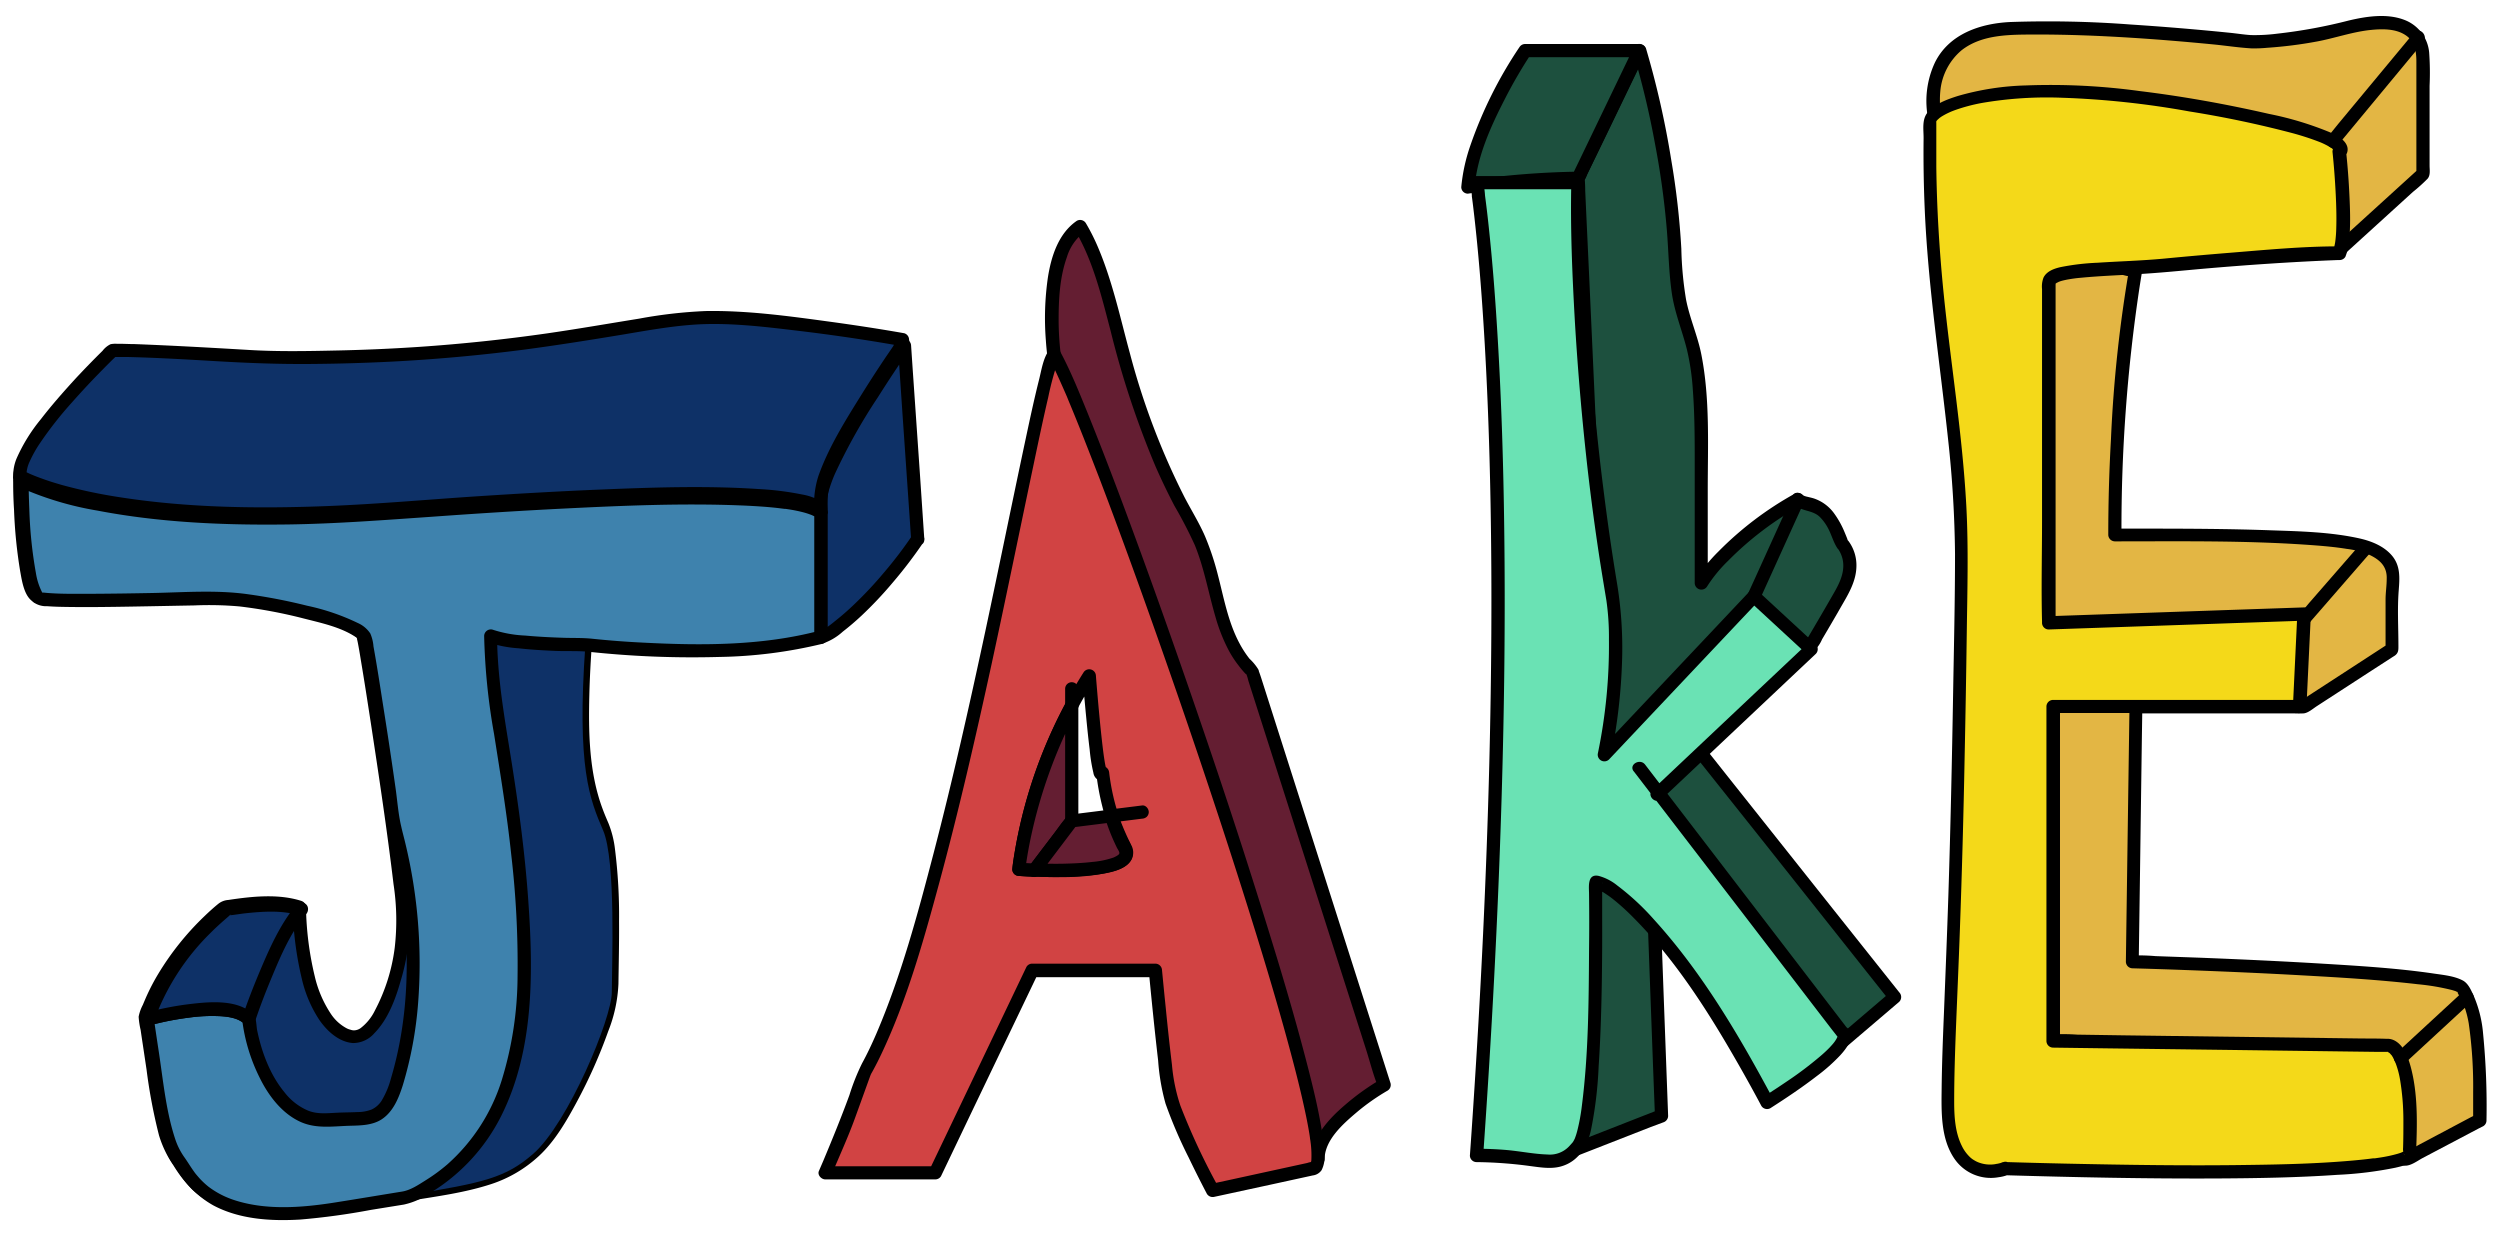 <svg id="Layer_2" data-name="Layer 2" xmlns="http://www.w3.org/2000/svg" viewBox="0 0 568 281"><defs><style>.cls-1{fill:#1d503e;}.cls-2,.cls-4{fill:#0e3167;}.cls-3{fill:none;}.cls-3,.cls-4{stroke:#000;stroke-linecap:round;stroke-linejoin:round;}.cls-5{fill:#3e82ad;}.cls-6{fill:#641e32;}.cls-7{fill:#d14343;}.cls-8{fill:#6ae2b4;}.cls-9{fill:#e3b644;}.cls-10{fill:#f4d919;}</style></defs><title>JaKe</title><path class="cls-1" d="M92.76,235.18c-3.6,22.07-6.67,18.13-17.65,19.33s-17.26-13.69-18.42-22.67c0,0,5.67-18.11,11.54-25.22,1.55,30,13,29.27,13,29.27,6-.11,11.69-17.21,10.47-29.19-.39-3.81-1.44-11-2.73-19.21C90.21,191.71,96.36,213.11,92.76,235.18Z"/><path class="cls-2" d="M208,122s-10,15-21,22c-.33.09-.66.19-1,.27-21,5.61-53,1.73-53,1.73-2,28,1,35,4,42s2,31,2,37-10,30-18,37c-6.4,5.6-11.52,6.72-28.65,9.5h0C88,272.21,83,273,77,274c-30,5-34-7-37-11s-4-12-7-32c5-15,18-25,18-25s11-2,17,0c1,30,12.5,29.5,12.5,29.5,6,0,12-17,11-29-.32-3.81-1.24-11-2.38-19.25-2.46-17.7-5.94-40-6.62-42.75-1-4-25-9-33-9s-38,1-41,0-4-18.56-4-26.7v-.3c0-8,21-28,21-28S26,80,59,82c58,1,86-9,102-9s44,5,44,5Z"/><path d="M206.7,121.25a94.28,94.28,0,0,1-7.21,9.33,83,83,0,0,1-7.39,7.62,51.65,51.65,0,0,1-4.24,3.43,6.61,6.61,0,0,1-2.09,1.16c-.88.23-1.76.45-2.64.65-13.14,2.95-27,2.76-40.42,1.91-3.24-.21-6.49-.45-9.71-.84-.84-.1-1.45.77-1.5,1.5-.78,11.05-1.58,22.76,1,33.66a48.85,48.85,0,0,0,2.7,7.91,20.09,20.09,0,0,1,1.31,4.24,57.26,57.26,0,0,1,.8,6.92c.37,5.48.38,11,.33,16.47,0,2.24-.06,4.48-.1,6.72a38.6,38.6,0,0,1-.11,4.09c-.56,4-2.37,8.47-4,12.36a101.83,101.83,0,0,1-7.72,15.24,30.69,30.69,0,0,1-8.61,9.53,33.09,33.09,0,0,1-11.65,4.48C99,269.07,92.31,270,85.72,271.07c-7.42,1.2-14.85,2.73-22.4,2.63-7.33-.08-14.8-1.77-19.43-7.64l-.07-.09-.25-.35c-.16-.21-.32-.44-.47-.66-.27-.4-.53-.8-.79-1.2-.47-.72-1-1.41-1.44-2.13-1.64-2.56-2.29-5.87-2.92-9-1.24-6.18-2.08-12.44-3-18.67a12,12,0,0,1-.39-2.87,10.23,10.23,0,0,1,.92-2.41,45.66,45.66,0,0,1,2.25-4.61A55,55,0,0,1,43,216.29a61,61,0,0,1,8.46-8.7c.16-.14.51-.31.62-.5-.16.26-.93.28-.43.33a3.8,3.8,0,0,0,.81-.13,59,59,0,0,1,6.91-.64,24.27,24.27,0,0,1,8.27.81L66.5,206a76.07,76.07,0,0,0,2.11,16.53,28.66,28.66,0,0,0,3.93,9.18c1.75,2.52,4.39,5,7.61,5.27a6.42,6.42,0,0,0,4.91-2.24c3.11-3.17,4.82-7.78,6-12A46.23,46.23,0,0,0,93,206.84c-.39-5.39-1.21-10.77-1.93-16.12q-2.41-17.83-5.26-35.61c-.53-3.36-1-6.74-1.7-10.09-.47-2.38-2.25-3.51-4.36-4.48a63.17,63.17,0,0,0-11.34-3.62,126.59,126.59,0,0,0-12.69-2.38c-6.57-.88-13.21-.43-19.82-.31-7.91.16-15.85.43-23.76.13-.56,0-1.12,0-1.68-.08l-.72-.06-.28,0c-.4,0,.24.05,0,0a1.69,1.69,0,0,0-.38-.07c-.37.08.16-.11.09.09a4.14,4.14,0,0,1-.55-.87,22.57,22.57,0,0,1-1.26-5.2c-.36-2.19-.59-4.41-.78-6.63a117.39,117.39,0,0,1-.57-13c.06-2.4,2-5.33,3.42-7.51,4.17-6.18,9.39-11.69,14.63-17,.69-.69,1.37-1.37,2.07-2s.37-.25-.22,0c.23-.08-.52,0-.22,0s.41,0,.61,0c4-.09,8.1.21,12.12.4,5.29.26,10.57.56,15.86.87,6.87.4,13.74.4,20.63.28q17.41-.3,34.78-2.1c8.54-.9,17-2.1,25.51-3.48,5.94-1,12.12-2.12,17.93-2.84a92.58,92.58,0,0,1,19.55,0c9.12.8,18.21,2.08,27.26,3.56,1.56.25,3.12.51,4.67.79L203.5,78l1,14.89,1.61,23.62.37,5.49c.13,1.92,3.13,1.93,3,0l-1-14.89L206.87,83.5,206.5,78a1.53,1.53,0,0,0-1.1-1.45c-5.68-1-11.4-1.87-17.12-2.65-9.26-1.26-18.73-2.58-28.1-2.39A107.89,107.89,0,0,0,145,73.29c-7,1.14-14.09,2.36-21.16,3.37q-14.49,2.07-29.12,3a314.31,314.31,0,0,1-39.06.61c-8.43-.5-16.86-1-25.3-1.29-1.29,0-2.58-.08-3.87-.06a5.06,5.06,0,0,0-1.35.1c-.8.23-1.48,1.16-2,1.71Q19.87,84,16.8,87.27c-2.8,3-5.5,6.16-8,9.45a34.19,34.19,0,0,0-5.26,8.9,11.2,11.2,0,0,0-.55,3.9q0,3.18.2,6.36a109.33,109.33,0,0,0,1.39,13.87C5,132,5.53,136.22,8.21,137c2.17.62,4.78.41,7,.44,8.2.11,16.4-.11,24.6-.27,3.14-.06,6.28-.15,9.42-.15a58.34,58.34,0,0,1,9.94,1.07,117.41,117.41,0,0,1,13,2.92,54,54,0,0,1,5.3,1.78,19,19,0,0,1,1.78.81c.28.15.55.3.82.47.12.07.7.5.53.35a3.51,3.51,0,0,1,.44.42c.25.28-.18-.26,0,0s.06.3,0,0c.06.33.15.66.22,1,.26,1.31.48,2.63.7,4,.8,4.74,1.53,9.48,2.26,14.22,1.87,12.25,3.72,24.52,5.19,36.83a54.49,54.49,0,0,1,.27,14.43,41.64,41.64,0,0,1-4.49,14.24,11.22,11.22,0,0,1-3.22,4,2.7,2.7,0,0,1-1.57.54l-.27,0c.55,0,.09,0-.17-.05l-.65-.19-.33-.12c.5.19,0,0-.16-.08a9.9,9.9,0,0,1-3.54-3.15,26,26,0,0,1-3.76-8.66,71.89,71.89,0,0,1-2-15.73,1.54,1.54,0,0,0-1.1-1.45c-5.22-1.66-11.22-1-16.54-.2a4.08,4.08,0,0,0-2.26.86c-1.09.88-2.13,1.83-3.14,2.8a63.79,63.79,0,0,0-10.59,13.24,47.91,47.91,0,0,0-2.45,4.65c-.35.76-.67,1.53-1,2.31A9.46,9.46,0,0,0,31.5,231a17.6,17.6,0,0,0,.45,3c.16,1.12.33,2.24.5,3.36l.84,5.61a122.46,122.46,0,0,0,2.84,15,24.58,24.58,0,0,0,3.3,6.84,28.84,28.84,0,0,0,4.32,5.52,22.31,22.31,0,0,0,9.25,5c5.52,1.56,11.43,1.56,17.09,1,7.74-.7,15.47-2.24,23.13-3.53,6.12-1,12.41-1.82,18.34-3.76a29.39,29.39,0,0,0,10.73-6.26c3.76-3.42,6.46-8.15,8.84-12.58a115.7,115.7,0,0,0,7.06-15.9,33,33,0,0,0,2.32-10.76c.06-4.75.18-9.49.14-14.24a121.12,121.12,0,0,0-.94-16.49,22.93,22.93,0,0,0-1.44-5.7c-.47-1.11-.87-2-1.37-3.36-3.07-8.24-3.21-17.24-3-25.92.1-4,.32-7.94.6-11.9l-1.5,1.5a198,198,0,0,0,27.21,1.28,123.2,123.2,0,0,0,22.19-2.13,31.65,31.65,0,0,0,5-1.2,19.89,19.89,0,0,0,4.58-3.23,73.29,73.29,0,0,0,8-7.72,102.06,102.06,0,0,0,9.28-11.74C210.37,121.16,207.77,119.65,206.7,121.25Z"/><path class="cls-1" d="M68.5,206.5c-6,7-12,25-12,25-5-5-23,0-23,0,5-15,18-25,18-25S62.5,204.5,68.5,206.5Z"/><path class="cls-3" d="M205.5,78.5s-19,27-19,35v3c-5-4-31-5-97,0-55.91,4.24-78.81-4.45-84.5-7.2V109c0-8,21-28,21-28s.5-.5,33.5,1.5c58,1,86-9,102-9S205.5,78.5,205.5,78.5Z"/><path class="cls-2" d="M208.5,122.5s-10,15-21,22c-.33.09-.66.19-1,.27V113.5c0-8,19-35,19-35Z"/><path d="M207.2,121.74a93.11,93.11,0,0,1-6.34,8.32,87.45,87.45,0,0,1-6.77,7.24c-1.24,1.19-2.53,2.34-3.87,3.41s-2.59,2.23-4.12,2.61l1.9,1.45v-28c0-1.11,0-2.22,0-3.32a8.86,8.86,0,0,1,.48-2.54,30.68,30.68,0,0,1,1.26-3.35,131.1,131.1,0,0,1,9.69-17.27c2.37-3.74,4.81-7.46,7.37-11.08L204,78.5l1,14.89L206.63,117l.37,5.49c.13,1.92,3.13,1.93,3,0l-1-14.89L207.37,84,207,78.5a1.52,1.52,0,0,0-2.8-.76c-6,8.5-11.85,17.37-16.32,26.76a30.34,30.34,0,0,0-2.69,7.26,19.41,19.41,0,0,0-.19,3.49v29.52a1.52,1.52,0,0,0,1.9,1.45,13,13,0,0,0,4.58-2.71q2.18-1.69,4.2-3.58a88.25,88.25,0,0,0,7.09-7.5,102.6,102.6,0,0,0,7-9.17C210.87,121.65,208.27,120.14,207.2,121.74Z"/><path class="cls-2" d="M4.5,108v-.3c0-8,21-28,21-28s.5-.5,33.5,1.5c58,1,86-9,102-9s44,5,44,5l.07,1.1c-2.8,4-18.57,27.1-18.57,34.39v3c-5-4-31-5-97,0-55.91,4.24-78.81-4.45-84.5-7.2"/><path d="M6,108a7.52,7.52,0,0,1,.72-3.09,27.64,27.64,0,0,1,2.42-4.31,84.61,84.61,0,0,1,7.19-9.15q3.47-3.93,7.15-7.64,1.14-1.17,2.31-2.31c.19-.18.39-.36.57-.55s.35-.17-.1,0-1,.17-.22.16q1.47,0,2.94,0c7,.17,14,.59,21,1,6.66.38,13.26.63,19.93.59q9.45-.06,18.9-.53,15.21-.78,30.31-2.74c7.52-1,15-2.19,22.47-3.43,5.29-.89,10.39-1.81,15.66-2.21,7.9-.59,16,.4,23.79,1.33q11.2,1.32,22.35,3.26l1.19.21-1.1-1.45a3.66,3.66,0,0,0,.06.88c.13.41.44-.63.05-.3a4.92,4.92,0,0,0-.7,1c-.66,1-1.31,1.91-1.95,2.87q-2.75,4.11-5.36,8.31c-3.61,5.8-7.38,11.83-9.66,18.31a21,21,0,0,0-.94,7.39l2.56-1.06a12.81,12.81,0,0,0-5.35-2.2,66.59,66.59,0,0,0-9.86-1.23c-12-.8-24.06-.37-36,.12-9.38.39-18.74.93-28.1,1.54-11.21.74-22.41,1.75-33.63,2.2-15.77.62-31.77.44-47.39-2A114.8,114.8,0,0,1,14,110.17c-1.48-.43-3-.89-4.39-1.41-.57-.2-1.13-.41-1.69-.63l-.73-.3c-.22-.09.33.14,0,0l-.34-.15c-.36-.16-.71-.32-1-.49C4,106.36,2.5,109,4.24,109.79a72.64,72.64,0,0,0,17.85,5.36c14.19,2.73,28.78,3.35,43.21,3.16,11-.15,21.94-1,32.91-1.76,10-.72,20-1.36,30-1.86,13.31-.66,26.7-1.24,40-.71,2.08.08,4.17.2,6.25.37.88.08,1.75.16,2.62.27l1.13.14.23,0,.6.09a32.52,32.52,0,0,1,3.66.75c.47.13.93.28,1.39.45l.3.11c.3.12-.34-.16,0,0,.17.08.34.15.51.24s1,.69.56.32a1.52,1.52,0,0,0,2.56-1.06,17.08,17.08,0,0,1,.63-6,51.89,51.89,0,0,1,3.76-8.24c3.31-6.19,7.09-12.13,11-18l2.17-3.21c.23-.35.5-.69.72-1.05a3.15,3.15,0,0,0,.24-2,1.53,1.53,0,0,0-1.1-1.45c-5.68-1-11.4-1.87-17.12-2.65-9.22-1.26-18.64-2.55-28-2.39a107,107,0,0,0-15.13,1.73c-7,1.13-13.94,2.34-20.94,3.35q-14.52,2.08-29.16,3.07-9,.6-18,.8c-6.83.15-13.71.3-20.53-.11-8.64-.51-17.29-1-25.95-1.33-1.35,0-2.71-.09-4.06-.07a5.6,5.6,0,0,0-1.42.09,5.09,5.09,0,0,0-1.83,1.5q-3.15,3.11-6.16,6.34c-2.74,3-5.39,6-7.85,9.19a38.43,38.43,0,0,0-5.55,9A10.07,10.07,0,0,0,3,108a1.5,1.5,0,0,0,3,0Z"/><path class="cls-4" d="M139.5,225.5c0,6-10,30-18,37-6.4,5.6-11.52,6.72-28.65,9.5,26.28-12.51,27.65-41.51,25.65-68.5s-7-43-7-59c5,2,22,2,22,2-2,28,1,35,4,42S139.5,219.5,139.5,225.5Z"/><path class="cls-3" d="M5,109.3a16.51,16.51,0,0,1-1.5-.8"/><path class="cls-5" d="M186.5,116.5v28.27c-21,5.61-53,1.73-53,1.73s-17,0-22-2c0,16,5,32,7,59s.63,56-25.65,68.5h0c-4.29.69-9.32,1.49-15.32,2.49-30,5-34-7-37-11s-4-12-7-32c0,0,18-5,23,0,1,9,7,24,18,23s14,3,18-19S90.74,192,89.62,187.75c-2.46-17.7-5.94-40-6.62-42.75-1-4-25-9-33-9s-38,1-41,0-4-18.56-4-26.7c5.69,2.75,28.59,11.44,84.5,7.2C155.5,111.5,181.5,112.5,186.5,116.5Z"/><path d="M185,116.5v28.27l1.1-1.45c-12.87,3.4-26.65,3.37-39.86,2.69q-5.85-.28-11.68-.89c-2.09-.22-4.2-.15-6.3-.21-3-.09-6-.24-8.93-.51a27.52,27.52,0,0,1-7.43-1.35,1.52,1.52,0,0,0-1.9,1.45,144.78,144.78,0,0,0,2.25,22.26c1.43,9.11,2.93,18.21,3.9,27.39a215.52,215.52,0,0,1,1.44,27.71A81.24,81.24,0,0,1,114,245.4a42.49,42.49,0,0,1-12.34,19.13,39.59,39.59,0,0,1-4.87,3.58c-1.69,1.06-3.5,2.31-5.47,2.62-5.06.82-10.11,1.67-15.18,2.47-7.56,1.2-15.9,1.87-23.28-.66a19.94,19.94,0,0,1-5.49-2.92,18.5,18.5,0,0,1-1.95-1.81c-.27-.3-.53-.6-.79-.91a7.4,7.4,0,0,1-.53-.69c-.73-1-1.37-2.08-2.09-3.11a15.6,15.6,0,0,1-2.1-4c-2.15-6.34-2.8-13.28-3.79-19.86q-.61-4-1.21-8.1L33.9,233a64.74,64.74,0,0,1,9-1.79,37.88,37.88,0,0,1,7.37-.32c1.77.13,3.88.44,5.22,1.72L55,231.5a40.35,40.35,0,0,0,4,13.36c2,4.08,5.07,8.16,9.36,10.07,3.62,1.6,7.45.93,11.28.84,2.38-.06,5-.11,7.06-1.45,2.64-1.72,3.89-4.86,4.81-7.73A88,88,0,0,0,95,227.84a116.65,116.65,0,0,0-2.87-36.1c-.32-1.37-.7-2.72-1-4.09-.66-2.84-.86-5.85-1.28-8.74Q88.51,169.45,87,160c-.68-4.39-1.36-8.79-2.15-13.17a9.08,9.08,0,0,0-.72-2.91,6.62,6.62,0,0,0-2.85-2.38,50.53,50.53,0,0,0-11.5-3.92A127.13,127.13,0,0,0,56.25,135c-7.17-1-14.48-.41-21.69-.27-4.63.09-9.26.16-13.88.18-3.34,0-6.71.07-10-.2l-.71-.07-.16,0c-.13,0-.25-.08-.38-.1.07,0,.28.09.26.14s-.14-.13-.14-.14a14.57,14.57,0,0,1-1.39-4.33A98.28,98.28,0,0,1,6.66,115.6c-.09-2.1-.15-4.2-.16-6.3l-2.26,1.3A72.64,72.64,0,0,0,22.09,116c14.19,2.73,28.78,3.35,43.21,3.16,11-.15,21.94-1,32.91-1.76,10-.72,20-1.36,30-1.86,13.31-.66,26.7-1.24,40-.71,2.08.08,4.17.2,6.25.37.88.08,1.75.16,2.62.27l1.13.14.23,0,.6.09a32.52,32.52,0,0,1,3.66.75c.47.13.93.28,1.39.45l.3.11c.3.12-.34-.16,0,0l.51.24c.23.12,1,.69.56.32,1.5,1.19,3.64-.92,2.12-2.12a12.81,12.81,0,0,0-5.35-2.2,66.59,66.59,0,0,0-9.86-1.23c-12-.8-24.06-.37-36,.12-9.38.39-18.74.93-28.1,1.54-11.21.74-22.41,1.75-33.63,2.2-15.77.62-31.77.44-47.39-2A114.8,114.8,0,0,1,14,111c-1.48-.43-3-.89-4.39-1.41-.57-.2-1.13-.41-1.69-.63l-.73-.3c-.22-.09.33.14,0,0l-.34-.15c-.36-.16-.71-.32-1-.49a1.52,1.52,0,0,0-2.26,1.3A150.1,150.1,0,0,0,4.36,125a58.51,58.51,0,0,0,1.2,7.44,8.84,8.84,0,0,0,2,4.36,5,5,0,0,0,3.17.93c1.56.12,3.12.15,4.67.17,4.77.07,9.54,0,14.31-.08s9.67-.18,14.51-.27a78.57,78.57,0,0,1,10.18.23A111.49,111.49,0,0,1,69,140.52c3.9,1,8.32,1.92,11.73,4.16a2.26,2.26,0,0,1,.52.39,3,3,0,0,1,.25.25c.17.2-.12-.21,0,.07s-.06-.23,0,0a1.6,1.6,0,0,1,0,.21c0,.23.1.47.15.7.32,1.63.59,3.28.86,4.93,1,5.89,1.89,11.8,2.78,17.7q.81,5.38,1.59,10.77a81.47,81.47,0,0,0,1.33,9A128.39,128.39,0,0,1,91,201.55C93.24,215.93,93,231,88.83,245a19.55,19.55,0,0,1-2.13,5.08,5.38,5.38,0,0,1-2.27,2,8.83,8.83,0,0,1-3.19.58c-1.54.08-3.08.07-4.62.15-2.24.1-4.35.38-6.51-.43a13.36,13.36,0,0,1-5.48-4.22c-3.26-3.94-5.17-9.08-6.19-14-.21-1-.16-2.76-.76-3.58A5.81,5.81,0,0,0,55.36,229a17,17,0,0,0-6.46-1.19,56.09,56.09,0,0,0-13.4,1.68c-.81.18-1.61.37-2.4.59a1.55,1.55,0,0,0-1.05,1.85c1.26,8.36,2.15,16.92,4.2,25.14a23.93,23.93,0,0,0,2.19,6c.62,1.11,1.42,2.15,2.11,3.21a22,22,0,0,0,7.89,7.57c6,3.21,13.17,3.63,19.82,3.23a157.87,157.87,0,0,0,16-2.19l7.49-1.21a16.33,16.33,0,0,0,5.79-2.52,43,43,0,0,0,16.31-17.57c7.54-15,7.33-32.74,6.17-49.06-.73-10.41-2.1-20.74-3.73-31.05-1.24-7.83-2.66-15.66-3.16-23.58q-.18-2.7-.18-5.4L111.1,146a26.68,26.68,0,0,0,6.69,1.29c2.74.31,5.5.47,8.26.59,2.6.11,5.27-.05,7.86.22a220.26,220.26,0,0,0,29.5,1.16,106.15,106.15,0,0,0,23.49-3,1.54,1.54,0,0,0,1.1-1.45V116.5A1.5,1.5,0,0,0,185,116.5Z"/><path class="cls-6" d="M239.5,80.5s-3-23,6-29c9,15,8,37,25,67,7,12,5,25,14,34l30,94s-15.11,8.63-15.06,16.82"/><path d="M241,80.5a66.73,66.73,0,0,1-.48-7.74c0-4.8.25-9.78,1.88-14.34a11.13,11.13,0,0,1,3.86-5.62l-2.06-.54c4.18,7,6.08,15.13,8.14,22.95a205.63,205.63,0,0,0,10.17,30.7c1.34,3.07,2.8,6.09,4.35,9.06a99.91,99.91,0,0,1,4.61,8.9c2.13,5.25,3.09,10.85,4.68,16.27a39.11,39.11,0,0,0,3,7.6,23.85,23.85,0,0,0,2.25,3.46q.58.78,1.23,1.5c.21.24.78.86.44.21a10.35,10.35,0,0,1,.55,1.74l8.91,27.91,12.87,40.32,5,15.66c.84,2.64,1.53,5.42,2.55,8,0,.11.08.24.11.36l.69-1.7a54.44,54.44,0,0,0-8.06,5.76c-3.61,3.08-7.68,7.3-7.74,12.36a1.5,1.5,0,0,0,3,0c.05-4.35,4.22-8,7.29-10.6a49,49,0,0,1,7-4.92,1.53,1.53,0,0,0,.69-1.7l-6.3-19.73-12.72-39.85-9.89-31c-.32-1-.62-2-1-3,0-.14-.08-.3-.14-.44a11.61,11.61,0,0,0-2-2.42,23,23,0,0,1-2.25-3.46c-2.64-4.91-3.6-10.52-5-15.85a61.46,61.46,0,0,0-2.82-8.44c-1.33-3.08-3.12-5.94-4.67-8.91a165,165,0,0,1-12.39-32.59c-2.27-8.31-4.06-16.87-7.53-24.8a45.23,45.23,0,0,0-2.51-4.9,1.53,1.53,0,0,0-2.06-.54c-4.18,2.87-5.82,8.09-6.57,12.88a64.53,64.53,0,0,0-.46,14.3c.07,1,.16,2.09.29,3.12.24,1.89,3.25,1.91,3,0Z"/><path class="cls-7" d="M239.5,80.5c-4,5-24,130.38-43,163-.13.22-3.9,10.77-4,11l-5,12h25l22-46h28s2,21,3,27,10,23,10,23,14-3,23-5S249.5,97.5,239.5,80.5ZM235,197.68c-2.14-.08-3.54-.18-3.54-.18a108.38,108.38,0,0,1,12-37.13c1.21-2.27,2.54-4.57,4-6.87,0,0,2,26,3,22a58.63,58.63,0,0,0,2,9.87,35.1,35.1,0,0,0,3,7.13C258.6,197.93,242.44,197.94,235,197.68Z"/><path d="M235,196.18c-1.18-.05-2.36-.1-3.54-.18l1.5,1.5c0-.2,0-.41.07-.61l.07-.57s.1-.69.13-.93q.49-3.21,1.22-6.39a112.06,112.06,0,0,1,6.92-20.95,108.67,108.67,0,0,1,7.39-13.79l-2.8-.76q.36,4.75.83,9.51c.23,2.42.48,4.85.78,7.26a36.61,36.61,0,0,0,.85,5.32,2.24,2.24,0,0,0,1.37,1.76A1.74,1.74,0,0,0,252,175.9l-2.95-.4a56.16,56.16,0,0,0,1.4,7.73,44.75,44.75,0,0,0,2.06,6.38c.56,1.36,1.61,3,1.94,4.18-.08-.28-.05.22,0,.07s.06-.05,0,0a2.86,2.86,0,0,1-.43.42,8.08,8.08,0,0,1-2.51,1,37.77,37.77,0,0,1-7.64.89c-2.91.13-5.83.1-8.74,0-1.93-.07-1.93,2.93,0,3,5.58.19,11.47.34,16.94-1,1.87-.44,4.18-1.18,5.08-3a3.51,3.51,0,0,0-.07-3.05,59.3,59.3,0,0,1-2.6-5.88A50,50,0,0,1,252,175.5c-.16-1.59-2.48-2.15-2.95-.4,0,.18-.13.2,0,.07.44-.43,0-.08,0-.1l.19-.25h2c.19.1.28.61.18.22s-.26-1-.36-1.57c-.3-1.72-.49-3.35-.69-5.1-.45-4-.81-8-1.15-12-.08-.95-.16-1.9-.23-2.85a1.52,1.52,0,0,0-2.8-.76,110.65,110.65,0,0,0-15.75,41.43c-.18,1.11-.35,2.22-.45,3.33a1.52,1.52,0,0,0,1.5,1.5c1.18.08,2.36.13,3.54.18C237,199.26,237,196.26,235,196.18Z"/><path d="M238.44,79.44c-1.41,1.8-1.81,4.6-2.35,6.76-1.17,4.64-2.16,9.32-3.16,14-3.07,14.42-6,28.88-9.08,43.29-3.61,16.84-7.38,33.64-11.72,50.31-3.61,13.83-7.38,27.89-13,41-1,2.32-2.08,4.62-3.3,6.85a49.73,49.73,0,0,0-2.84,7.15c-1.83,5-3.87,10-5.94,14.94l-1,2.32c-.38.92.58,1.9,1.45,1.9h25a1.51,1.51,0,0,0,1.3-.74l7.44-15.57L233.06,227l2.74-5.72-1.3.74h28l-1.5-1.5c.65,6.82,1.34,13.64,2.13,20.45a48.84,48.84,0,0,0,1.68,9.77A104.21,104.21,0,0,0,270.07,263q2,4.16,4.13,8.23a1.55,1.55,0,0,0,1.7.69l12.56-2.72,9.8-2.14a2.85,2.85,0,0,0,2-1.19,6.3,6.3,0,0,0,.65-3.37,36.47,36.47,0,0,0-.54-5.31c-.85-5.39-2.18-10.72-3.55-16-1.93-7.43-4.06-14.82-6.27-22.17q-4-13.17-8.21-26.24-4.53-14-9.26-27.81-4.67-13.67-9.51-27.26-4.37-12.27-8.93-24.47c-2.45-6.52-4.95-13-7.57-19.5-1.7-4.17-3.39-8.38-5.43-12.4-.28-.55-.56-1.1-.87-1.63a1.51,1.51,0,0,0-2.6,1.52,40.11,40.11,0,0,1,2,3.87c.42.91.83,1.83,1.24,2.75.49,1.12,1,2.23,1.32,3.08,2.44,5.82,4.72,11.71,7,17.6,2.94,7.7,5.78,15.42,8.58,23.17q4.74,13.16,9.31,26.37,4.76,13.78,9.32,27.63,4.37,13.28,8.5,26.61c2.39,7.74,4.7,15.5,6.85,23.31,1.64,6,3.22,12,4.46,18,.23,1.12.45,2.25.64,3.38.09.51.17,1,.24,1.54,0,.14.1.7.08.51s.05.43.07.58a22.4,22.4,0,0,1,.15,4.09c0,.24.11-.4,0,0a1.73,1.73,0,0,0-.07.31c0,.09-.06.17-.08.26s.22-.38,0-.09.09-.07.1-.08,0-.17.32-.16a5.85,5.85,0,0,0-1.21.27q-9.17,2-18.33,4l-3.55.76,1.7.69a151,151,0,0,1-8.62-18.46,39.87,39.87,0,0,1-1.92-9.29c-.53-4.38-1-8.75-1.43-13.13-.29-2.79-.56-5.57-.83-8.36a1.53,1.53,0,0,0-1.5-1.5h-28a1.51,1.51,0,0,0-1.3.74l-7.44,15.57L213.94,260l-2.74,5.72,1.3-.74h-25l1.45,1.9c1.77-4.27,3.73-8.49,5.3-12.84,1.09-3,2.17-6,3.27-9.05l.24-.64c.07-.19.35-.64,0-.1.26-.44.51-.89.75-1.34.58-1.07,1.13-2.16,1.65-3.26,5.87-12.34,9.62-25.74,13.19-38.89,4.47-16.5,8.3-33.18,11.94-49.88,3.25-15,6.31-30,9.46-44.94,1.1-5.26,2.2-10.51,3.42-15.74a68.85,68.85,0,0,1,2.32-8.5c.12-.3-.2.38,0,0a.55.55,0,0,0,.09-.19c0-.12.45-.64,0,0C241.74,80.06,239.63,77.92,238.44,79.44Z"/><path class="cls-6" d="M243.5,160.37V186.5L235,197.68c-2.14-.08-3.54-.18-3.54-.18A108.38,108.38,0,0,1,243.5,160.37Z"/><path d="M242,160.37v25.37a2.58,2.58,0,0,0,0,.68c-.08-.28.5-.95-.06-.33-.88,1-1.63,2.16-2.43,3.21l-5.77,7.62,1.3-.74c-1.18-.05-2.36-.1-3.54-.18l1.5,1.5a4.07,4.07,0,0,1,.05-.49c0-.18,0-.36.07-.54s0-.33,0-.07l.06-.48q.39-2.59.92-5.17a113,113,0,0,1,5.06-17.26,108.25,108.25,0,0,1,5.63-12.36c.9-1.71-1.69-3.23-2.6-1.52a110.75,110.75,0,0,0-11.84,35.14c-.14.91-.28,1.83-.36,2.75a1.52,1.52,0,0,0,1.5,1.5c1.09.08,2.21.19,3.3.17a2,2,0,0,0,1.77-1q1.38-1.8,2.74-3.62l3.66-4.83a21.23,21.23,0,0,0,1.83-2.41A5.14,5.14,0,0,0,245,185V160.37A1.5,1.5,0,0,0,242,160.37Z"/><path class="cls-6" d="M235,197.68l8.46-11.18,9-1.13a35.1,35.1,0,0,0,3,7.13C258.6,197.93,242.44,197.94,235,197.68Z"/><path d="M236.34,198.44l8.46-11.18-1.3.74,9-1.13-1.45-1.1a46,46,0,0,0,1.72,4.68c.32.73.66,1.46,1,2.17.15.27.33.54.46.83s0,0,0,0a1.13,1.13,0,0,1,.08.24c.08.29,0-.26,0,.12s0-.06,0,0c0,.32.07-.15,0,.08s-.06.11,0,.1a2.76,2.76,0,0,1-.3.29c.2-.17,0,0-.11.07a6.49,6.49,0,0,1-.9.48,19.94,19.94,0,0,1-4.82,1c-2.15.25-4.31.35-6.47.4s-4.46,0-6.69-.07c-1.93-.07-1.93,2.93,0,3a85.73,85.73,0,0,0,13.5-.37c2.83-.35,8.7-1,8.85-4.89a6.48,6.48,0,0,0-1.12-3.15A34.41,34.41,0,0,1,254,185a1.53,1.53,0,0,0-1.45-1.1l-4.62.58-3.12.39a10.82,10.82,0,0,0-1.7.21c-.61.18-1,.78-1.32,1.26l-1.41,1.86-4,5.23-2.67,3.52a1.53,1.53,0,0,0,.54,2.06A1.55,1.55,0,0,0,236.34,198.44Z"/><path d="M245,160.37V156.5a1.5,1.5,0,0,0-3,0v3.87a1.5,1.5,0,0,0,3,0Z"/><path d="M259.5,183l-6.09.76-.87.11a1.63,1.63,0,0,0-1.06.44,1.52,1.52,0,0,0-.44,1.06c0,.73.67,1.6,1.5,1.5l6.09-.76.87-.11a1.63,1.63,0,0,0,1.06-.44,1.52,1.52,0,0,0,.44-1.06c0-.73-.67-1.6-1.5-1.5Z"/><path d="M233.74,196.92l-.06.08a1.26,1.26,0,0,0-.17.56,1.11,1.11,0,0,0,0,.6,1.26,1.26,0,0,0,.27.51,1.31,1.31,0,0,0,.42.39l.36.15a1.55,1.55,0,0,0,.8,0l.36-.15a1.74,1.74,0,0,0,.54-.54l.06-.08a1.26,1.26,0,0,0,.17-.56,1.11,1.11,0,0,0,0-.6,1.26,1.26,0,0,0-.27-.51,1.31,1.31,0,0,0-.42-.39l-.36-.15a1.55,1.55,0,0,0-.8,0l-.36.15a1.74,1.74,0,0,0-.54.54Z"/><path class="cls-1" d="M372.5,11.5s7,23,8,46,6,12,6,45v30s6-10,22-19c2,2,6-1,10,10,0,0,4,4,0,11s-7,12-7,12l-47,24-6-130Z"/><path d="M371.05,11.9A195.39,195.39,0,0,1,376,32.58a186.19,186.19,0,0,1,2.71,19.7c.39,4.78.44,9.58,1.13,14.33.64,4.42,2.33,8.43,3.41,12.73a54.6,54.6,0,0,1,1.37,9.36c.45,6,.42,12.11.42,18.17V132.5a1.52,1.52,0,0,0,2.8.76,32.45,32.45,0,0,1,4.76-5.82,73,73,0,0,1,16.7-12.64l-1.82-.24c1.79,1.7,4.31,1.24,6,2.91a10.62,10.62,0,0,1,1.73,2.32c.87,1.51,1.29,3.35,2.25,4.77.28.41,0-.08.31.4a6.75,6.75,0,0,1,.83,1.93c.69,2.75-.52,5.36-1.86,7.7q-2.34,4.09-4.74,8.16l-1.26,2.14a4.06,4.06,0,0,0-.38.63c-.25.57-.12-.46.4-.31-.14-.05-.71.36-.83.42L375.8,163.05l-12.06,6.15,2.26,1.3-.9-19.43-2-43.2-2-44.23-.72-15.51-.22-4.85a23.8,23.8,0,0,0-.12-2.53c-.09-.57.14.08-.2.47a7.42,7.42,0,0,0,.78-1.6l4-8.23,8.69-18,.55-1.12c.83-1.73-1.76-3.26-2.6-1.52L364.31,25l-4.71,9.76c-.79,1.63-1.72,3.26-2.39,4.94a4.3,4.3,0,0,0-.16,1.92l.17,3.64.64,13.83,2,42.77,2.07,44.69c.36,7.86.59,15.74,1.08,23.6,0,.11,0,.22,0,.33a1.52,1.52,0,0,0,2.26,1.3l31.05-15.86,14.91-7.62a8.68,8.68,0,0,0,1-.51,7.57,7.57,0,0,0,1.74-2.53c1.48-2.51,2.95-5,4.4-7.55,1.65-2.85,3.37-5.7,3.41-9.09a9.27,9.27,0,0,0-1.72-5.58c-.11-.16-.35-.39-.46-.58s.27.4.18.16c-.21-.54-.43-1.09-.66-1.63a20.56,20.56,0,0,0-2.33-4.24,9.38,9.38,0,0,0-4.58-3.47c-.55-.19-1.12-.29-1.68-.44-.13,0-.87-.27-.52-.14a1.73,1.73,0,0,1-.3-.16c-.2-.13.15.17-.15-.12a1.54,1.54,0,0,0-1.82-.24,76,76,0,0,0-17.3,13.11,38.46,38.46,0,0,0-5.24,6.43l2.8.76V111.41c0-10.22.54-20.8-1.46-30.89-.84-4.25-2.65-8.22-3.47-12.47A80.53,80.53,0,0,1,382,56.55a177.76,177.76,0,0,0-2.29-20.18A202.46,202.46,0,0,0,374,11.1C373.39,9.26,370.49,10,371.05,11.9Z"/><polygon class="cls-1" points="354.97 262.32 377.5 253.5 375.92 210.44 366.5 191.5 349.5 200.5 354.97 262.32"/><path d="M355.37,263.76l19.68-7.7L377.9,255a1.56,1.56,0,0,0,1.1-1.45l-1-27-.52-14.29a7.42,7.42,0,0,0-.3-2.62c-.67-1.64-1.6-3.21-2.38-4.79l-7-14.1a1.55,1.55,0,0,0-2.06-.54l-17,9a1.48,1.48,0,0,0-.74,1.3l1.86,21,2.93,33.17.68,7.65c.17,1.9,3.17,1.92,3,0l-1.86-21-2.93-33.17L351,200.5l-.74,1.3,17-9-2.06-.54,6,12,3.13,6.29a3.51,3.51,0,0,0,.27.55c.27.35-.07-1-.16-.61a4,4,0,0,0,0,1l1.15,31.26L376,253.5l1.1-1.45-19.68,7.7-2.85,1.12C352.79,261.57,353.57,264.47,355.37,263.76Z"/><polygon class="cls-1" points="386.05 170.5 430.5 226.5 413.08 241.38 370.5 178.5 386.05 170.5"/><path d="M385,171.56l15.12,19L424,220.67l5.47,6.89v-2.12l-15.24,13L412,240.32l2.36.31L400,219.36,377,185.49l-5.24-7.75-.54,2.06,15.54-8c1.72-.89.2-3.48-1.51-2.6l-15.55,8a1.53,1.53,0,0,0-.54,2.06l14.4,21.26,22.94,33.88,5.24,7.74a1.54,1.54,0,0,0,2.36.31l15.24-13,2.18-1.86a1.53,1.53,0,0,0,0-2.12l-15.11-19-23.88-30.07-5.46-6.89C385.91,167.93,383.8,170.06,385,171.56Z"/><path class="cls-1" d="M346.5,11.5s-12,18-13,31a209.45,209.45,0,0,1,25-2l14-29Z"/><path d="M345.2,10.74a96.11,96.11,0,0,0-11.14,22.33A40.13,40.13,0,0,0,332,42.5a1.5,1.5,0,0,0,1.5,1.5,193.81,193.81,0,0,1,25-2,1.5,1.5,0,0,0,1.3-.74L372,15.9l1.76-3.64A1.52,1.52,0,0,0,372.5,10h-26a1.5,1.5,0,0,0,0,3h26l-1.3-2.26L359,36.1l-1.76,3.64,1.3-.74a193.81,193.81,0,0,0-25,2l1.5,1.5c.58-7,3.66-13.75,6.81-19.9a106.39,106.39,0,0,1,6-10.34C348.87,10.65,346.27,9.14,345.2,10.74Z"/><path class="cls-8" d="M372.5,174.5l46,60s5,2-17,16c-24-45-39-51-39-50s1,54-4,60-8,2-23,2c11-155,0-221,0-221h23a546.62,546.62,0,0,0,8,95c2,16-2,35-2,35l34-36,13,12-35,33"/><path d="M371.2,175.26l7.71,10.05L395.57,207l15.92,20.77,4.66,6.07,1,1.27.06.09v0l.24.3s.85.68.48.31c-.17-.18-.2-.07-.06,0-.3-.14-.35-.28-.18-.13s-.3-.4-.11-.12c.09.13-.17-.46-.06-.13s-.06-.46,0-.06.14-.34,0,0c0,.09-.19.57-.09.31s-.13.25-.19.35a7.91,7.91,0,0,1-.44.68l-.09.12c-.1.12-.19.25-.29.36-.25.29-.51.57-.77.85-.69.71-1.42,1.38-2.16,2a81.45,81.45,0,0,1-7.29,5.51q-2.69,1.83-5.43,3.57l2.06.54c-7.66-14.32-16.11-28.73-27.1-40.8a56.39,56.39,0,0,0-8.29-7.68A11.4,11.4,0,0,0,363.2,199c-2.58-.52-2.19,2.42-2.17,4q.08,6.48,0,12.94c-.07,11.72-.13,23.58-1.62,35.22a44.59,44.59,0,0,1-1.07,5.83c-.1.36-.2.72-.32,1.07l-.18.5c-.14.38.08-.13-.1.23a5.71,5.71,0,0,1-.35.64c-.24.41.11-.11-.07.1s-.49.57-.75.84a6,6,0,0,1-5,1.93c-3-.09-6.06-.72-9.09-1-2.34-.21-4.68-.3-7-.31l1.5,1.5c1.91-27,3.37-54.05,4.18-81.11.62-20.43.87-40.88.6-61.32-.18-14.36-.62-28.71-1.47-43-.51-8.62-1.15-17.23-2.08-25.81q-.36-3.41-.81-6.79a19.25,19.25,0,0,0-.46-3.21.37.37,0,0,1,0-.11L335.5,43h23L357,41.5c-.24,10.5.22,21,.81,31.51q1,16.84,2.9,33.6,1.13,9.83,2.61,19.6c.52,3.41,1.09,6.8,1.65,10.2a58.48,58.48,0,0,1,.58,8.87,120.45,120.45,0,0,1-2.5,25.82,1.51,1.51,0,0,0,2.51,1.46L377,160.44,395.35,141l4.21-4.45h-2.12l13,12v-2.12l-11.87,11.19-18.8,17.73-4.33,4.08c-1.41,1.33.72,3.45,2.12,2.12l11.87-11.19,18.8-17.73,4.33-4.08a1.52,1.52,0,0,0,0-2.12l-13-12a1.52,1.52,0,0,0-2.12,0L386,146.56,367.65,166l-4.21,4.45L366,171.9a129.08,129.08,0,0,0,2.53-21.64,90.68,90.68,0,0,0-1.24-18.32q-1.65-10.05-2.91-20.15A556.13,556.13,0,0,1,360,52.28c-.06-3.59-.11-7.19,0-10.78a1.52,1.52,0,0,0-1.5-1.5h-23a1.53,1.53,0,0,0-1.45,1.9c.11.63.2,1.27.29,1.9l.06.5a2.54,2.54,0,0,1,0,.29s-.05-.44,0,0l.18,1.36c.14,1.12.27,2.25.4,3.38.9,7.94,1.54,15.91,2.05,23.89.88,13.65,1.37,27.33,1.62,41,.36,19.72.21,39.45-.28,59.16-.66,26.13-1.94,52.25-3.67,78.33-.24,3.61-.48,7.22-.74,10.82a1.51,1.51,0,0,0,1.5,1.5,97.77,97.77,0,0,1,12.21.9c2.3.3,4.74.72,7,.08,3.87-1.08,5.93-4.46,6.77-8.12a91.32,91.32,0,0,0,1.77-14.57c.41-6.12.6-12.26.71-18.39q.13-8,.09-16c0-1.72,0-3.44,0-5.16a7.43,7.43,0,0,0,0-2.26c.2.41-.49,1.11-.86,1.27-.05,0-.69.14-.42.11-.48,0-.23,0,.14.08s-.25-.13,0,0l.47.24c.36.18.71.39,1.06.61s.93.61,1.39.94c.63.47.65.49,1.35,1.06a53.06,53.06,0,0,1,4.05,3.74c10.2,10.28,18,23,25.07,35.53,1.33,2.37,2.64,4.75,3.91,7.15a1.53,1.53,0,0,0,2.06.54c3.59-2.3,7.14-4.67,10.51-7.27a40.3,40.3,0,0,0,5.4-4.79c1.24-1.37,3.1-3.66,2-5.63a2.49,2.49,0,0,0-1.27-1.06l.9.69-15.53-20.25-24.76-32.3-5.71-7.45c-1.16-1.51-3.77,0-2.6,1.52Z"/><line class="cls-8" x1="408.5" y1="113.5" x2="398.5" y2="135.5"/><path d="M407.2,112.74,398.46,132l-1.26,2.75c-.79,1.75,1.8,3.27,2.6,1.52L408.54,117l1.26-2.75c.79-1.75-1.8-3.27-2.6-1.52Z"/><path class="cls-9" d="M485.32,60.78S480.5,86.5,480.5,121.5c24,0,51,0,58,3s5,7,5,11v12l-20,13H485.32l-.82,58s73,2,75,6,4,5,4,30l-16.72,8.82L453.5,245.5s2-186,5-188,25,3.71,25,3.71"/><path d="M483.87,60.38a306.4,306.4,0,0,0-4.26,39.39Q479,110.63,479,121.5a1.52,1.52,0,0,0,1.5,1.5c15,0,30.14-.24,45.13.88,2.53.19,5.06.42,7.57.83a19.18,19.18,0,0,1,5.16,1.36c2.42,1.15,4,2.67,3.9,5.43,0,1.59-.26,3.16-.26,4.75V147.5l.74-1.3-10.21,6.64-6.82,4.43-2.24,1.46a3.48,3.48,0,0,0-.55.36c-.39.38.34-.21.56-.09a2.6,2.6,0,0,0-.88,0H485.32a1.52,1.52,0,0,0-1.5,1.5l-.28,19.56-.44,31.22-.1,7.22a1.52,1.52,0,0,0,1.5,1.5q6.12.17,12.25.4c8.88.33,17.77.72,26.65,1.22,8.65.48,17.32,1,25.93,2a51.94,51.94,0,0,1,7.66,1.29c.37.1.74.22,1.11.35-.11,0-.24,0,.1.06s.29.38,0,0c.19.29,0-.1,0-.1l.27.53c.19.36.39.71.57,1.06s.37.71.54,1.07c0,.1.09.19.13.29.14.31-.08-.22,0,0l.27.71a22.8,22.8,0,0,1,.92,3.66,101,101,0,0,1,1,15.56c0,2.12,0,4.24,0,6.36l.74-1.3L546,262l1.16-.15-9.24-1.76-22.3-4.26-26.89-5.14-23.36-4.46-7.67-1.47a24.09,24.09,0,0,0-3.66-.69l-.16,0,1.1,1.45c0-2.06.05-4.12.07-6.17q.09-8.27.2-16.51.17-12,.34-24,.21-14.37.45-28.73.26-15.25.56-30.5.3-14.64.67-29.26.31-12.65.76-25.29c.22-6.17.46-12.35.85-18.51.12-1.93.25-3.85.46-5.77,0-.34.07-.67.11-1s-.05.33,0-.07l.06-.41c.06-.37.18-.73.24-1.1a.87.87,0,0,1-.24.39c-.07.06-.29.37-.18.15,0,0-.26.08,0,0a2.3,2.3,0,0,1,.72-.13,28.88,28.88,0,0,1,6,.45c4.8.72,9.55,1.78,14.27,2.92l2.74.68c1.87.49,2.67-2.41.8-2.89-3.19-.82-6.39-1.56-9.61-2.24-2.62-.55-5.24-1.05-7.89-1.44a30.45,30.45,0,0,0-6.32-.48c-1.82.13-3.05.69-3.4,2.49a40.65,40.65,0,0,0-.52,4.28c-.45,5.25-.67,10.53-.89,15.79-.33,7.9-.57,15.81-.8,23.71q-.4,14.34-.7,28.69-.33,15.36-.6,30.71-.27,15-.49,29.9-.2,12.92-.37,25.84l-.24,19c0,3-.13,6.09-.11,9.12,0,.14,0,.27,0,.4a1.52,1.52,0,0,0,1.1,1.45l13,2.49,29.43,5.62,31.28,6,18.6,3.56c.31.05.62.14.93.17,1.36.16,3-1.1,4.11-1.7l12.82-6.76,1-.5a1.51,1.51,0,0,0,.74-1.3,168.62,168.62,0,0,0-.77-19.72,27.43,27.43,0,0,0-2-8.28c-.62-1.35-1.27-3.1-2.64-3.82-1.91-1-4.33-1.23-6.43-1.54-8.26-1.22-16.64-1.73-25-2.24-9.33-.57-18.67-1-28-1.37l-10.35-.37a45.48,45.48,0,0,0-5.09-.15h-.23l1.5,1.5.28-19.56.43-31.22.11-7.22-1.5,1.5h35.92a21.3,21.3,0,0,0,2.26,0c1-.11,2.08-1.06,2.93-1.62l12.46-8.09,4.64-3c.24-.16.5-.3.73-.47.81-.64.74-1.36.74-2.26,0-4.15-.26-8.37.07-12.51.22-2.85.42-5.57-1.54-7.9-1.84-2.18-4.73-3.32-7.45-3.92-6.57-1.45-13.51-1.6-20.21-1.83-9.4-.34-18.82-.37-28.24-.38H480.5l1.5,1.5a367,367,0,0,1,4.17-56.78c.19-1.18.37-2.36.59-3.54.36-1.89-2.53-2.7-2.89-.8Z"/><path class="cls-9" d="M439.5,26.5s-4-19,17-20,55,3,55,3a89.46,89.46,0,0,0,21-3c11-3,18-1,18,7v26l-19.83,18"/><path d="M441,26.1c0-.14-.05-.28-.08-.42-.09-.49,0,.23,0-.17s-.06-.49-.08-.73a22.14,22.14,0,0,1,0-4.07,13.76,13.76,0,0,1,4.82-9.28c4.74-3.73,11.26-3.55,17-3.59,7.16,0,14.33.28,21.49.73,6.2.39,12.41.91,18.6,1.51,2.9.28,5.83.74,8.74.91a30.44,30.44,0,0,0,3.7-.14A96.77,96.77,0,0,0,526.4,9.43c4.15-.77,8.19-2.24,12.4-2.64,2.57-.25,5.61-.28,7.83,1.26,2,1.36,2.37,3.65,2.37,5.89V39.5l.44-1.06L532.08,54.23l-2.47,2.25c-1.43,1.3.7,3.41,2.12,2.12l9.73-8.85,6.76-6.15a36.83,36.83,0,0,0,3.33-3c.69-.82.45-2,.45-3V19.49a65,65,0,0,0-.09-7.52,8.76,8.76,0,0,0-5.66-7.46c-3.94-1.51-8.58-.8-12.57.14a117.19,117.19,0,0,1-16.3,3,40.16,40.16,0,0,1-6,.32c-1.54-.1-3.09-.35-4.63-.51Q495.44,6.31,484.1,5.57A248.55,248.55,0,0,0,456.81,5c-6.85.31-14,2.69-17.21,9.24a20.61,20.61,0,0,0-1.66,12c0,.24.07.47.11.7.4,1.89,3.29,1.09,2.9-.8Z"/><path class="cls-10" d="M455.5,265.5s-13,5-13-15,2-33,3-118c1-37-8-60-7-105,0-3,15-11,57-4s36,11,36,11,2,19,0,23c0,0-11,0-42,3-18,1-24,1-24,4v77l58-2-1,21h-56v76l76,1s6-1,5,24C547.5,261.5,556.5,268.5,455.5,265.5Z"/><path d="M455.1,264.05a4.68,4.68,0,0,1-.53.17c-.19.06-.39.1-.59.15s-1,.15-.51.1a7.35,7.35,0,0,1-4-.39,5.72,5.72,0,0,1-.93-.47,4.7,4.7,0,0,1-1-.75,8.72,8.72,0,0,1-1.82-2.53c-1.53-3.06-1.73-6.72-1.73-10.06,0-5.45.18-10.89.39-16.32.3-7.6.64-15.2.91-22.81q.7-19.44,1.07-38.91.3-14.22.49-28.45c.13-9.6.41-19.19-.1-28.78-.87-16.31-3.56-32.45-5.19-48.69-.94-9.45-1.52-19-1.63-28.45,0-2.65,0-5.29,0-7.94,0-.64,0-1.29,0-1.93,0-.25-.06-.76,0-.43s0,.17,0,0c0-.3-.16.3-.06.12a3.13,3.13,0,0,1,.22-.36c-.31.42,0,0,.17-.15l.42-.38c.14-.11-.28.2,0,0l.35-.25a15.79,15.79,0,0,1,1.56-.86l.43-.2.27-.12c.38-.15.76-.3,1.14-.43a40.22,40.22,0,0,1,5.7-1.51,87.22,87.22,0,0,1,18.4-1.21,198.89,198.89,0,0,1,28.89,3.11,238.7,238.7,0,0,1,23.39,4.92,60.74,60.74,0,0,1,5.91,1.91,15.38,15.38,0,0,1,1.64.72c.44.22.86.46,1.28.72.18.12.52.43.15.1.12.1.23.21.35.3.45.37-.18-.23.17.25,0,0-.17-.45-.07-.13,0,.12-.05-.51,0-.18a.69.69,0,0,1,.11-.45c.06-.09.06-.12.33-.31a1.5,1.5,0,0,0-.74,1.3c.34,3.23.58,6.48.74,9.73.12,2.51.2,5,.12,7.56a28.43,28.43,0,0,1-.22,3.06,11.2,11.2,0,0,1-.21,1.13c0,.18-.09.35-.14.52-.11.38,0,.07-.09.24l1.3-.74c-8.13,0-16.31.77-24.4,1.43q-7.71.62-15.4,1.36c-5,.47-10,.6-15,.93a53.56,53.56,0,0,0-8.48,1c-1.49.34-3.16.93-3.88,2.39a5.74,5.74,0,0,0-.33,2.6v52.86c0,7.53-.2,15.09,0,22.62v.36a1.52,1.52,0,0,0,1.5,1.5l19.56-.67,31.22-1.08,7.22-.25-1.5-1.5-1,21,1.5-1.5h-56a1.52,1.52,0,0,0-1.5,1.5v76a1.52,1.52,0,0,0,1.5,1.5l12.58.17,27.29.35,26.29.35,7.86.1c.58,0,1.16,0,1.74,0h.24c1,0-.34,0,.16,0,.17,0-.23,0-.2,0s.22.07.24.07c.19,0-.08,0-.19-.09s.13,0,.14.07.29.18.34.22c-.46-.29,0,0,.08.1s.49.59.24.23a10.2,10.2,0,0,1,.77,1.31,20.19,20.19,0,0,1,1.31,4.7,56.13,56.13,0,0,1,.71,8.79c0,2.14,0,4.28-.07,6.41a2.84,2.84,0,0,0,.42,1.79l.07.07c-.29-.37-.42-.53-.27-1-.09.28.13-.25.1-.21-.16.25,0,0,.13-.13a1.37,1.37,0,0,0-.17.17c-.22.23.42-.2.05,0s-.49.26-.73.38c.55-.27,0,0-.21.07l-.63.2a32.31,32.31,0,0,1-3.88.84l-1.33.2-.35,0s.25,0-.06,0l-.86.11c-1.22.15-2.43.27-3.65.38-7.81.7-15.67.9-23.51,1-14,.22-28,0-41.94-.3q-6.85-.15-13.71-.36c-1.93-.06-1.93,2.94,0,3,16,.47,32,.81,48,.74,9.21-.05,18.45-.19,27.65-.83a84.37,84.37,0,0,0,13.15-1.62c1.5-.35,3.65-.81,4.54-2.23a2.07,2.07,0,0,0-.28-2.61h0l.44,1.06c.24-6.32.42-13.06-1.26-19.22-.58-2.11-1.52-4.72-3.57-5.85a3.58,3.58,0,0,0-1.6-.44c-.44,0-.62,0-.1,0h-.39c-1.92-.07-3.84-.05-5.75-.07l-25-.33-28.75-.38L472,235.07a45.67,45.67,0,0,0-5.23-.07h-.24l1.5,1.5v-76l-1.5,1.5h56a1.53,1.53,0,0,0,1.5-1.5l1-21a1.51,1.51,0,0,0-1.5-1.5l-19.56.67-31.22,1.08-7.22.25,1.5,1.5V87.9q0-11.46,0-22.93c0-.12,0-.23,0-.34v-.12c0-.39.09.22,0,0s0-.08,0,0,.2-.53,0,0a.72.72,0,0,1,.23-.23l.15-.08c.06,0,.47-.23.3-.16a3.93,3.93,0,0,0,.4-.14c.42-.13.85-.23,1.28-.32a31.1,31.1,0,0,1,3.45-.48c4-.38,8.08-.55,12.11-.77,5.49-.29,10.94-.86,16.41-1.34,10-.86,19.91-1.52,29.9-1.91h.31a1.51,1.51,0,0,0,1.3-.74,14.74,14.74,0,0,0,1-5.62c.14-2.62.06-5.25-.06-7.87-.15-3.42-.4-6.86-.76-10.27l-.74,1.3a2.27,2.27,0,0,0,1-2.5c-.46-1.69-2.47-2.65-3.92-3.31a74.2,74.2,0,0,0-13.87-4.19c-9.71-2.22-19.58-4-29.46-5.2a148.7,148.7,0,0,0-25.74-1.27,61.16,61.16,0,0,0-15.51,2.4c-2.36.75-5.2,1.76-6.85,3.73-1.36,1.63-.9,3.93-.92,5.9q-.09,8.07.26,16.13c.76,17.57,3.46,34.91,5.32,52.38a258.48,258.48,0,0,1,1.56,25.94c0,10.51-.25,21-.43,31.53-.26,15.34-.59,30.68-1.08,46-.29,8.87-.65,17.74-1,26.6-.24,5.81-.47,11.62-.53,17.43-.06,5.28-.21,11.28,2.91,15.82a10,10,0,0,0,10,4.2,9.17,9.17,0,0,0,1.93-.45C457.69,266.27,456.91,263.36,455.1,264.05Z"/><line class="cls-10" x1="530" y1="32.03" x2="549.5" y2="8.5"/><path d="M531.06,33.09l17.07-20.6,2.43-2.93c1.22-1.48-.89-3.61-2.12-2.12L531.37,28,528.94,31c-1.22,1.48.89,3.61,2.12,2.12Z"/><line class="cls-10" x1="524" y1="140.03" x2="537.5" y2="124.5"/><path d="M525.06,141.09l11.81-13.59,1.69-1.94c1.26-1.45-.85-3.58-2.12-2.12L524.63,137,522.94,139c-1.26,1.45.85,3.58,2.12,2.12Z"/><line class="cls-10" x1="545.4" y1="240.44" x2="560.5" y2="226.5"/><path d="M546.46,241.5l13.24-12.22,1.86-1.72c1.42-1.31-.7-3.43-2.12-2.12L546.2,237.66l-1.86,1.72c-1.43,1.31.7,3.43,2.12,2.12Z"/><path class="cls-2" d="M68.5,206.5c-6,7-12,25-12,25-5-5-23,0-23,0,5-15,18-25,18-25S62.5,204.5,68.5,206.5Z"/><path d="M67.44,205.44c-3.8,4.5-6.25,10.12-8.52,15.5-1.4,3.34-2.72,6.73-3.87,10.16l2.51-.66c-3.53-3.39-9.71-2.87-14.16-2.35a69.3,69.3,0,0,0-10.3,2L35,231.9a53.51,53.51,0,0,1,12.89-20c1.4-1.42,2.89-2.7,4.38-4,.09-.07.26-.15.32-.25-.34.53-.95.37-.21.29,1.13-.11,2.24-.32,3.37-.44,4-.42,8.47-.74,12.4.52,1.84.59,2.63-2.31.8-2.9-3.83-1.22-8.1-1.07-12.06-.73-1.55.14-3.1.32-4.64.56a3.36,3.36,0,0,0-1.8.59c-4.21,3.09-7.83,7.41-10.91,11.57a52.11,52.11,0,0,0-7.44,14.06A1.52,1.52,0,0,0,33.9,233a64.74,64.74,0,0,1,9-1.79,37.88,37.88,0,0,1,7.37-.32c1.77.13,3.88.44,5.22,1.72A1.52,1.52,0,0,0,58,231.9c1.08-3.24,2.32-6.44,3.63-9.59,2.1-5.06,4.41-10.53,8-14.75C70.8,206.09,68.69,204,67.44,205.44Z"/></svg>